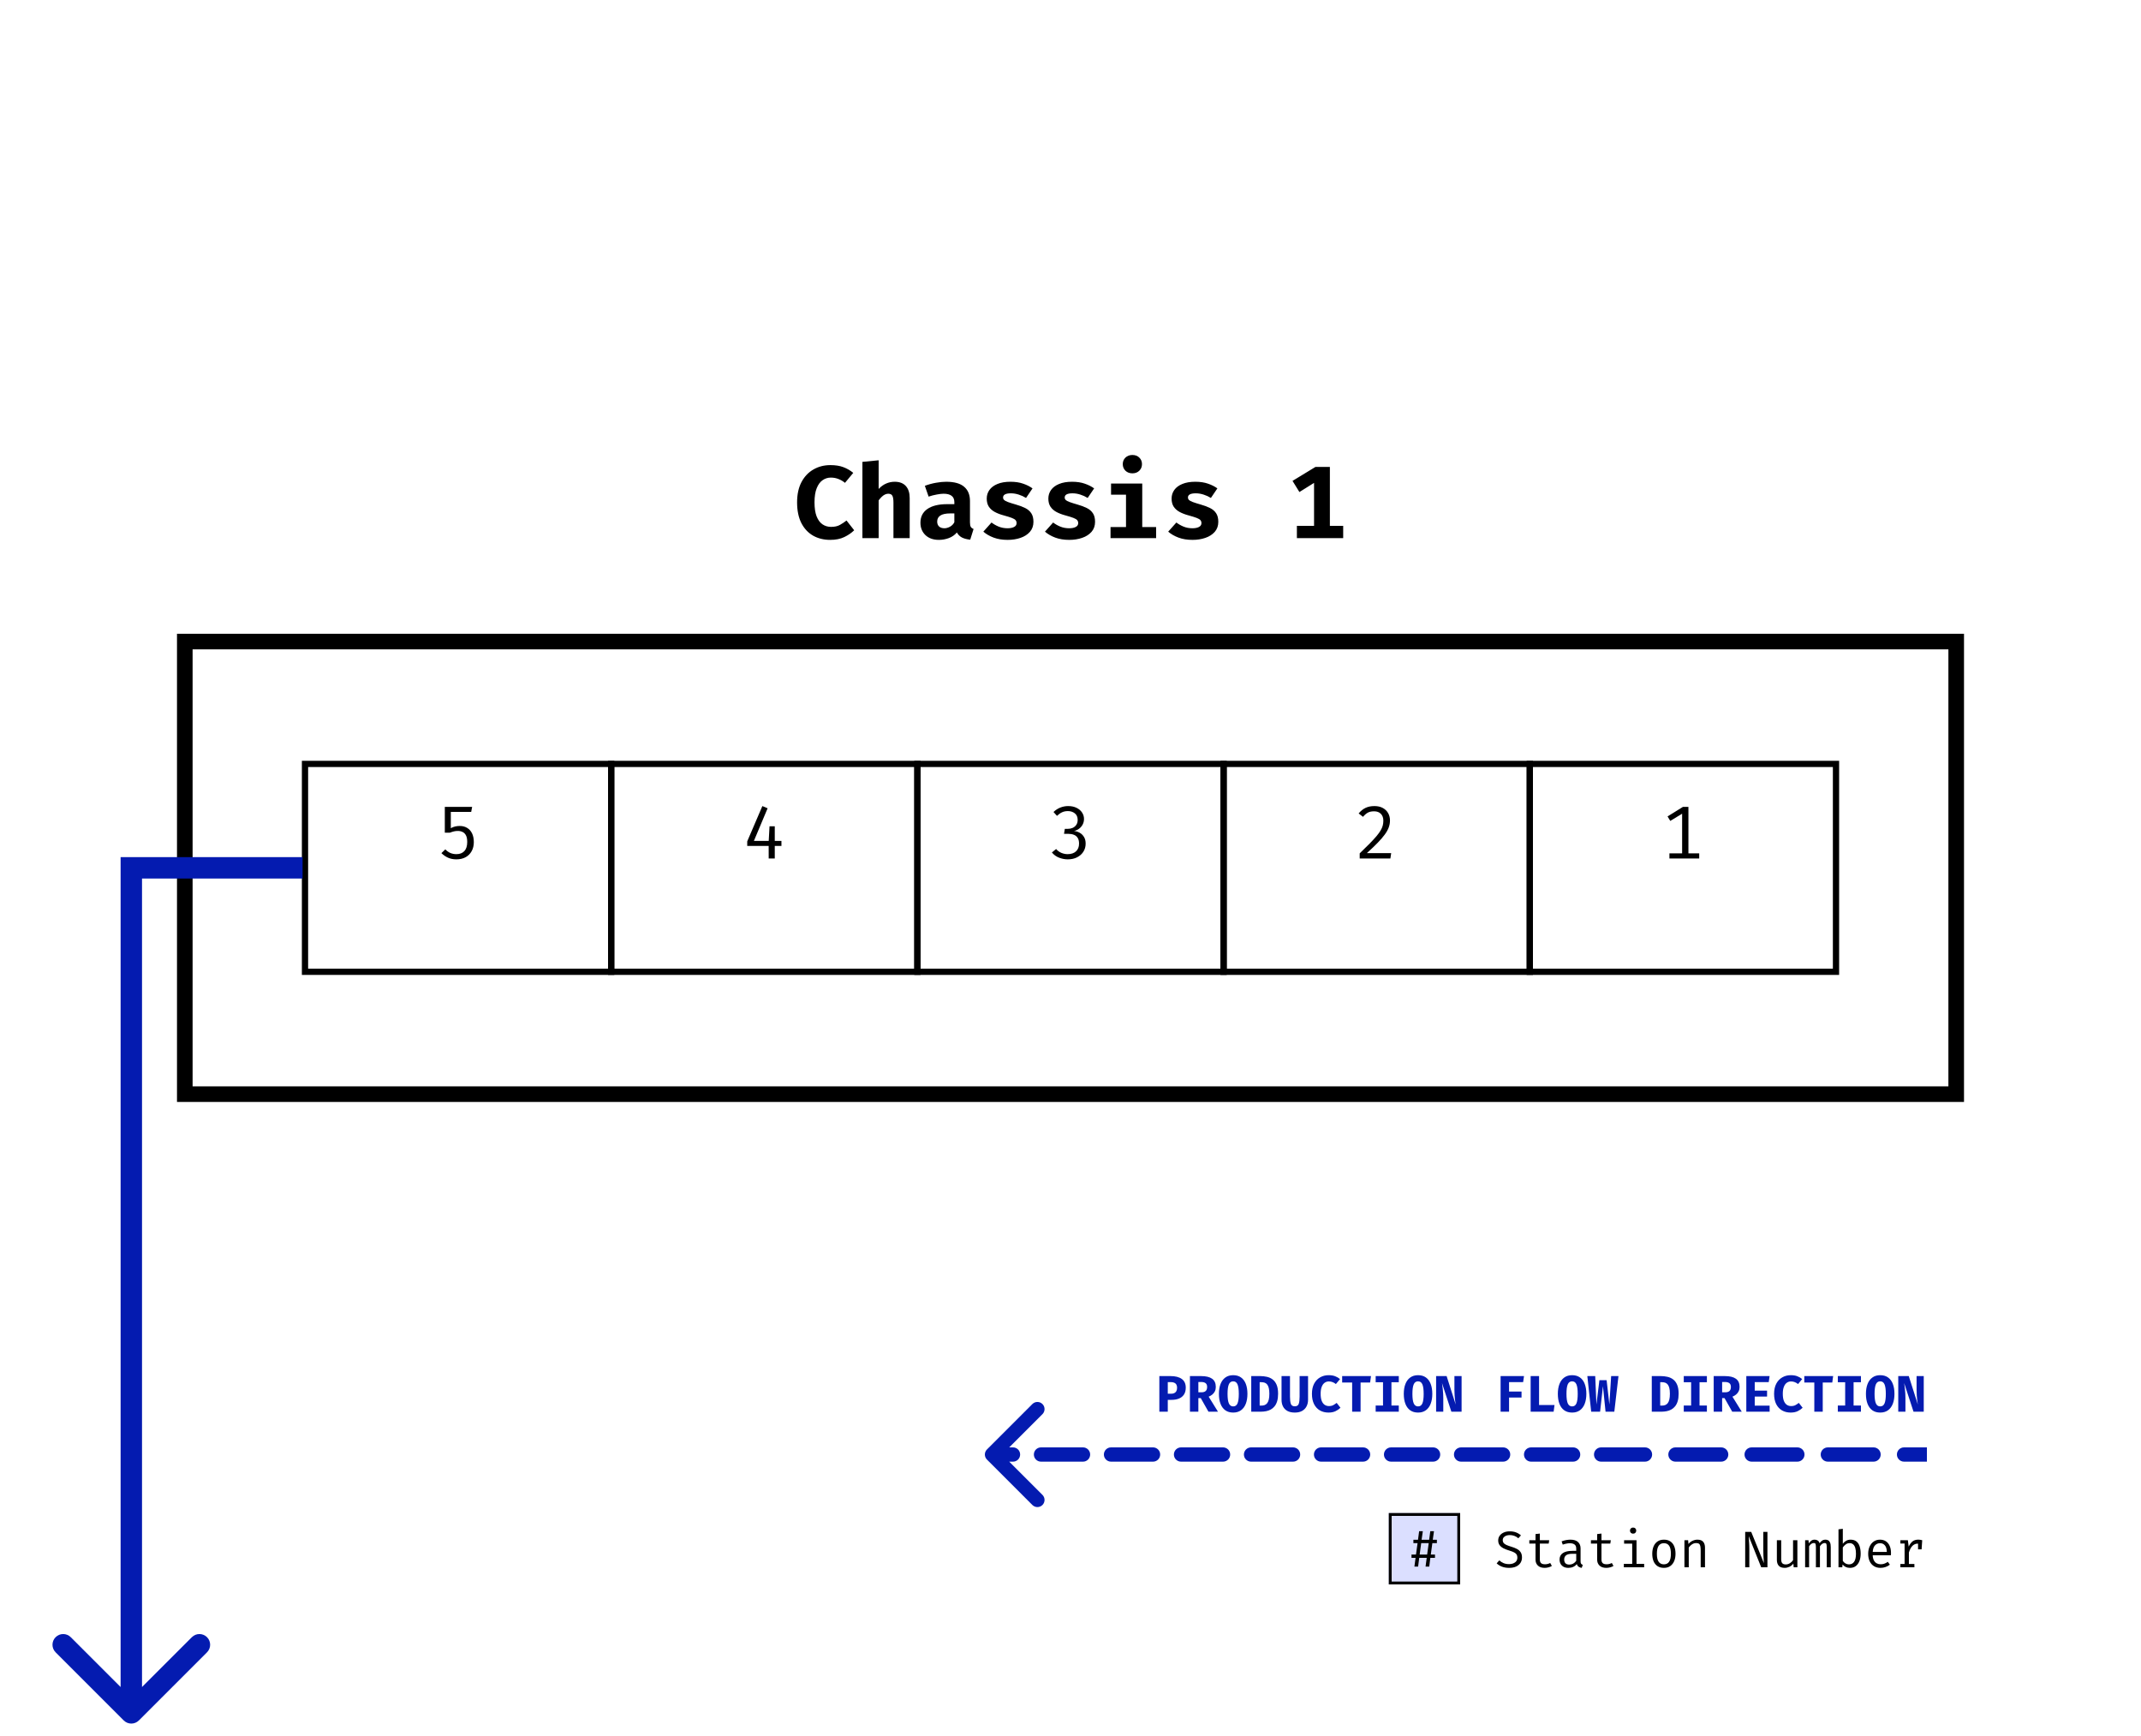 <svg width="1500" height="1216" viewBox="0 0 1500 1216" fill="none" xmlns="http://www.w3.org/2000/svg">
<rect width="1500" height="1216" fill="white"/>
<path d="M581.776 325.844C585.352 325.844 588.388 326.324 590.884 327.284C593.404 328.22 595.708 329.552 597.796 331.28L592 338.264C590.632 337.136 589.12 336.248 587.464 335.6C585.808 334.928 584.008 334.592 582.064 334.592C579.976 334.592 578.068 335.192 576.34 336.392C574.612 337.568 573.232 339.44 572.2 342.008C571.168 344.552 570.652 347.864 570.652 351.944C570.652 355.952 571.144 359.228 572.128 361.772C573.136 364.292 574.516 366.152 576.268 367.352C578.02 368.528 580.024 369.116 582.28 369.116C584.776 369.116 586.852 368.648 588.508 367.712C590.164 366.776 591.688 365.756 593.08 364.652L598.444 371.492C596.572 373.34 594.268 374.924 591.532 376.244C588.796 377.564 585.496 378.224 581.632 378.224C577.12 378.224 573.112 377.228 569.608 375.236C566.128 373.22 563.392 370.268 561.4 366.38C559.432 362.468 558.448 357.656 558.448 351.944C558.448 346.376 559.468 341.648 561.508 337.76C563.572 333.872 566.368 330.92 569.896 328.904C573.424 326.864 577.384 325.844 581.776 325.844ZM615.588 322.46V342.548C617.196 340.844 618.936 339.584 620.808 338.768C622.704 337.928 624.708 337.508 626.82 337.508C630.228 337.508 632.832 338.504 634.632 340.496C636.432 342.488 637.332 345.296 637.332 348.92V377H625.956V352.088C625.956 349.784 625.692 348.176 625.164 347.264C624.66 346.352 623.7 345.896 622.284 345.896C621.492 345.896 620.712 346.088 619.944 346.472C619.2 346.832 618.468 347.36 617.748 348.056C617.028 348.752 616.308 349.58 615.588 350.54V377H604.212V323.576L615.588 322.46ZM679.568 365.984C679.568 367.424 679.76 368.468 680.144 369.116C680.552 369.764 681.2 370.256 682.088 370.592L679.748 378.08C677.492 377.864 675.584 377.372 674.024 376.604C672.488 375.812 671.276 374.624 670.388 373.04C668.924 374.792 667.052 376.1 664.772 376.964C662.492 377.804 660.164 378.224 657.788 378.224C653.852 378.224 650.708 377.108 648.356 374.876C646.028 372.62 644.864 369.728 644.864 366.2C644.864 362.048 646.484 358.844 649.724 356.588C652.988 354.332 657.572 353.204 663.476 353.204H668.624V351.764C668.624 349.772 667.976 348.296 666.68 347.336C665.408 346.376 663.536 345.896 661.064 345.896C659.84 345.896 658.268 346.076 656.348 346.436C654.428 346.772 652.508 347.264 650.588 347.912L647.96 340.352C650.432 339.416 653 338.708 655.664 338.228C658.352 337.748 660.752 337.508 662.864 337.508C668.552 337.508 672.752 338.672 675.464 341C678.2 343.304 679.568 346.64 679.568 351.008V365.984ZM661.712 370.088C662.936 370.088 664.22 369.728 665.564 369.008C666.908 368.264 667.928 367.22 668.624 365.876V359.684H665.816C662.648 359.684 660.32 360.176 658.832 361.16C657.344 362.12 656.6 363.536 656.6 365.408C656.6 366.872 657.044 368.024 657.932 368.864C658.844 369.68 660.104 370.088 661.712 370.088ZM705.892 370.088C707.788 370.088 709.312 369.788 710.464 369.188C711.64 368.588 712.228 367.688 712.228 366.488C712.228 365.672 712 364.988 711.544 364.436C711.088 363.884 710.212 363.356 708.916 362.852C707.62 362.348 705.7 361.748 703.156 361.052C700.828 360.428 698.764 359.636 696.964 358.676C695.188 357.716 693.796 356.48 692.788 354.968C691.804 353.456 691.312 351.572 691.312 349.316C691.312 347.036 691.948 345.008 693.22 343.232C694.492 341.456 696.364 340.064 698.836 339.056C701.308 338.024 704.332 337.508 707.908 337.508C711.316 337.508 714.28 337.952 716.8 338.84C719.344 339.704 721.54 340.808 723.388 342.152L718.852 348.848C717.268 347.864 715.564 347.084 713.74 346.508C711.916 345.908 710.08 345.608 708.232 345.608C706.384 345.608 705.004 345.86 704.092 346.364C703.204 346.844 702.76 347.576 702.76 348.56C702.76 349.208 702.988 349.772 703.444 350.252C703.924 350.708 704.812 351.188 706.108 351.692C707.404 352.172 709.3 352.772 711.796 353.492C714.268 354.188 716.416 354.992 718.24 355.904C720.088 356.816 721.516 358.04 722.524 359.576C723.532 361.088 724.036 363.092 724.036 365.588C724.036 368.372 723.208 370.712 721.552 372.608C719.896 374.48 717.7 375.884 714.964 376.82C712.228 377.756 709.228 378.224 705.964 378.224C702.268 378.224 699.004 377.696 696.172 376.64C693.34 375.584 690.928 374.192 688.936 372.464L694.66 366.056C696.148 367.208 697.828 368.168 699.7 368.936C701.596 369.704 703.66 370.088 705.892 370.088ZM749.064 370.088C750.96 370.088 752.484 369.788 753.636 369.188C754.812 368.588 755.4 367.688 755.4 366.488C755.4 365.672 755.172 364.988 754.716 364.436C754.26 363.884 753.384 363.356 752.088 362.852C750.792 362.348 748.872 361.748 746.328 361.052C744 360.428 741.936 359.636 740.136 358.676C738.36 357.716 736.968 356.48 735.96 354.968C734.976 353.456 734.484 351.572 734.484 349.316C734.484 347.036 735.12 345.008 736.392 343.232C737.664 341.456 739.536 340.064 742.008 339.056C744.48 338.024 747.504 337.508 751.08 337.508C754.488 337.508 757.452 337.952 759.972 338.84C762.516 339.704 764.712 340.808 766.56 342.152L762.024 348.848C760.44 347.864 758.736 347.084 756.912 346.508C755.088 345.908 753.252 345.608 751.404 345.608C749.556 345.608 748.176 345.86 747.264 346.364C746.376 346.844 745.932 347.576 745.932 348.56C745.932 349.208 746.16 349.772 746.616 350.252C747.096 350.708 747.984 351.188 749.28 351.692C750.576 352.172 752.472 352.772 754.968 353.492C757.44 354.188 759.588 354.992 761.412 355.904C763.26 356.816 764.688 358.04 765.695 359.576C766.704 361.088 767.208 363.092 767.208 365.588C767.208 368.372 766.38 370.712 764.724 372.608C763.068 374.48 760.872 375.884 758.136 376.82C755.4 377.756 752.4 378.224 749.136 378.224C745.44 378.224 742.176 377.696 739.344 376.64C736.512 375.584 734.1 374.192 732.108 372.464L737.832 366.056C739.32 367.208 741 368.168 742.872 368.936C744.768 369.704 746.832 370.088 749.064 370.088ZM800.263 338.768V369.224H809.983V377H778.051V369.224H788.887V346.544H778.411V338.768H800.263ZM793.387 318.752C795.355 318.752 796.963 319.364 798.211 320.588C799.459 321.812 800.083 323.336 800.083 325.16C800.083 326.984 799.459 328.52 798.211 329.768C796.963 330.992 795.355 331.604 793.387 331.604C791.395 331.604 789.763 330.992 788.491 329.768C787.243 328.52 786.619 326.984 786.619 325.16C786.619 323.336 787.243 321.812 788.491 320.588C789.763 319.364 791.395 318.752 793.387 318.752ZM835.407 370.088C837.303 370.088 838.827 369.788 839.979 369.188C841.155 368.588 841.743 367.688 841.743 366.488C841.743 365.672 841.515 364.988 841.059 364.436C840.603 363.884 839.727 363.356 838.431 362.852C837.135 362.348 835.215 361.748 832.671 361.052C830.343 360.428 828.279 359.636 826.479 358.676C824.703 357.716 823.311 356.48 822.303 354.968C821.319 353.456 820.827 351.572 820.827 349.316C820.827 347.036 821.463 345.008 822.735 343.232C824.007 341.456 825.879 340.064 828.351 339.056C830.823 338.024 833.847 337.508 837.423 337.508C840.831 337.508 843.795 337.952 846.315 338.84C848.859 339.704 851.055 340.808 852.903 342.152L848.367 348.848C846.783 347.864 845.079 347.084 843.255 346.508C841.431 345.908 839.595 345.608 837.747 345.608C835.899 345.608 834.519 345.86 833.607 346.364C832.719 346.844 832.275 347.576 832.275 348.56C832.275 349.208 832.503 349.772 832.959 350.252C833.439 350.708 834.327 351.188 835.623 351.692C836.919 352.172 838.815 352.772 841.311 353.492C843.783 354.188 845.931 354.992 847.755 355.904C849.603 356.816 851.031 358.04 852.039 359.576C853.047 361.088 853.551 363.092 853.551 365.588C853.551 368.372 852.723 370.712 851.067 372.608C849.411 374.48 847.215 375.884 844.479 376.82C841.743 377.756 838.743 378.224 835.479 378.224C831.783 378.224 828.519 377.696 825.687 376.64C822.855 375.584 820.443 374.192 818.451 372.464L824.175 366.056C825.663 367.208 827.343 368.168 829.215 368.936C831.111 369.704 833.175 370.088 835.407 370.088ZM931.723 327.104V375.56H920.635V338.3L910.375 344.708L905.551 336.896L921.643 327.104H931.723ZM941.047 368.396V377H908.611V368.396H941.047Z" fill="black"/>
<rect x="1370.53" y="449.469" width="317.062" height="1241.06" transform="rotate(90 1370.53 449.469)" fill="white"/>
<rect x="1370.53" y="449.469" width="317.062" height="1241.06" transform="rotate(90 1370.53 449.469)" stroke="black" stroke-width="10.938"/>
<rect x="1286.31" y="535.188" width="145.625" height="214.525" transform="rotate(90 1286.31 535.188)" stroke="black" stroke-width="4.375"/>
<path d="M1182.92 565.291V600.387H1178.51V570.069L1170.21 575.109L1168.3 571.959L1179.06 565.291H1182.92ZM1190.48 597.841V601.438H1169.61V597.841H1190.48Z" fill="black"/>
<rect x="1071.79" y="535.188" width="145.625" height="214.525" transform="rotate(90 1071.79 535.188)" stroke="black" stroke-width="4.375"/>
<path d="M962.933 564.714C965.208 564.714 967.151 565.151 968.761 566.026C970.388 566.901 971.64 568.1 972.515 569.622C973.39 571.145 973.827 572.869 973.827 574.794C973.827 576.456 973.538 578.084 972.961 579.676C972.383 581.251 971.456 582.914 970.178 584.664C968.918 586.396 967.256 588.321 965.191 590.439C963.143 592.556 960.623 594.971 957.631 597.684H974.667L974.116 601.438H952.617V597.841C955.347 595.234 957.666 592.95 959.573 590.99C961.498 589.03 963.082 587.315 964.325 585.845C965.585 584.357 966.565 583.01 967.265 581.802C967.982 580.595 968.481 579.449 968.761 578.364C969.041 577.261 969.181 576.124 969.181 574.951C969.181 572.921 968.603 571.32 967.448 570.147C966.311 568.975 964.736 568.389 962.723 568.389C960.938 568.389 959.477 568.695 958.34 569.307C957.202 569.92 956.065 570.9 954.927 572.247L951.882 569.885C953.317 568.135 954.91 566.84 956.66 566C958.41 565.142 960.501 564.714 962.933 564.714Z" fill="black"/>
<rect x="857.263" y="535.188" width="145.625" height="214.525" transform="rotate(90 857.263 535.188)" stroke="black" stroke-width="4.375"/>
<path d="M748.357 564.714C750.632 564.714 752.592 565.125 754.237 565.947C755.899 566.752 757.185 567.846 758.095 569.229C759.005 570.594 759.46 572.099 759.46 573.744C759.46 575.196 759.137 576.517 758.489 577.707C757.842 578.897 756.984 579.877 755.917 580.647C754.849 581.417 753.677 581.925 752.399 582.17C753.817 582.275 755.147 582.677 756.389 583.377C757.632 584.06 758.647 585.04 759.434 586.317C760.222 587.577 760.615 589.144 760.615 591.016C760.615 593.099 760.09 594.98 759.04 596.66C757.99 598.322 756.52 599.635 754.63 600.597C752.758 601.56 750.57 602.041 748.068 602.041C746.055 602.041 744.043 601.656 742.03 600.886C740.035 600.116 738.347 598.891 736.964 597.211L739.93 594.796C740.963 596.004 742.188 596.905 743.605 597.5C745.04 598.095 746.493 598.392 747.963 598.392C750.483 598.392 752.452 597.736 753.869 596.424C755.287 595.094 755.995 593.291 755.995 591.016C755.995 589.301 755.663 587.945 754.998 586.947C754.35 585.95 753.467 585.241 752.347 584.821C751.227 584.384 749.949 584.165 748.514 584.165H745.469L746.02 580.674H748.147C749.319 580.674 750.422 580.455 751.454 580.017C752.504 579.562 753.362 578.862 754.027 577.917C754.692 576.972 755.024 575.791 755.024 574.374C755.024 572.379 754.359 570.856 753.029 569.806C751.699 568.756 750.089 568.231 748.199 568.231C746.624 568.231 745.25 568.511 744.078 569.071C742.905 569.614 741.724 570.445 740.534 571.565L738.093 568.861C739.633 567.409 741.269 566.359 743.002 565.711C744.734 565.046 746.519 564.714 748.357 564.714Z" fill="black"/>
<rect x="642.737" y="535.188" width="145.625" height="214.525" transform="rotate(90 642.737 535.188)" stroke="black" stroke-width="4.375"/>
<path d="M534.12 564.714L537.795 566.262L528.187 589.126H547.481V592.644H523.515V589.441L534.12 564.714ZM542.809 578.862V601.438H538.556L538.53 589.966L539.134 578.862H542.809Z" fill="black"/>
<rect x="428.213" y="535.188" width="145.625" height="214.525" transform="rotate(90 428.213 535.188)" stroke="black" stroke-width="4.375"/>
<path d="M330.778 565.291L330.122 568.809H315.842V580.201C316.944 579.606 317.985 579.204 318.965 578.994C319.963 578.766 321.004 578.652 322.089 578.652C324.049 578.652 325.773 579.099 327.26 579.991C328.748 580.866 329.903 582.152 330.725 583.85C331.548 585.547 331.959 587.595 331.959 589.992C331.959 592.39 331.452 594.499 330.437 596.319C329.439 598.139 328.03 599.547 326.21 600.545C324.39 601.543 322.229 602.041 319.727 602.041C317.557 602.041 315.614 601.656 313.899 600.886C312.202 600.116 310.653 599.049 309.253 597.684L311.983 595.059C313.085 596.179 314.267 597.019 315.527 597.579C316.804 598.121 318.222 598.392 319.779 598.392C322.159 598.392 324.014 597.675 325.344 596.24C326.674 594.787 327.339 592.661 327.339 589.861C327.339 587.919 327.05 586.387 326.473 585.267C325.895 584.147 325.108 583.351 324.11 582.879C323.13 582.389 322.037 582.144 320.829 582.144C319.762 582.144 318.817 582.249 317.994 582.459C317.172 582.651 316.235 582.949 315.185 583.351H311.642V565.291H330.778Z" fill="black"/>
<path d="M691.464 1022.54C689.512 1020.58 689.512 1017.42 691.464 1015.46L723.284 983.645C725.237 981.692 728.403 981.692 730.355 983.645C732.308 985.597 732.308 988.763 730.355 990.716L702.071 1019L730.355 1047.28C732.308 1049.24 732.308 1052.4 730.355 1054.36C728.403 1056.31 725.237 1056.31 723.284 1054.36L691.464 1022.54ZM1333.99 1024C1331.22 1024 1328.99 1021.76 1328.99 1019C1328.99 1016.24 1331.22 1014 1333.99 1014V1024ZM1312.63 1014C1315.39 1014 1317.63 1016.24 1317.63 1019C1317.63 1021.76 1315.39 1024 1312.63 1024V1014ZM1280.6 1024C1277.84 1024 1275.6 1021.76 1275.6 1019C1275.6 1016.24 1277.84 1014 1280.6 1014V1024ZM1259.25 1014C1262.01 1014 1264.25 1016.24 1264.25 1019C1264.25 1021.76 1262.01 1024 1259.25 1024V1014ZM1227.22 1024C1224.46 1024 1222.22 1021.76 1222.22 1019C1222.22 1016.24 1224.46 1014 1227.22 1014V1024ZM1205.87 1014C1208.63 1014 1210.87 1016.24 1210.87 1019C1210.87 1021.76 1208.63 1024 1205.87 1024V1014ZM1173.84 1024C1171.08 1024 1168.84 1021.76 1168.84 1019C1168.84 1016.24 1171.08 1014 1173.84 1014V1024ZM1152.49 1014C1155.25 1014 1157.49 1016.24 1157.49 1019C1157.49 1021.76 1155.25 1024 1152.49 1024V1014ZM1121.76 1024C1119 1024 1116.76 1021.76 1116.76 1019C1116.76 1016.24 1119 1014 1121.76 1014V1024ZM1102.14 1014C1104.9 1014 1107.14 1016.24 1107.14 1019C1107.14 1021.76 1104.9 1024 1102.14 1024V1014ZM1072.71 1024C1069.95 1024 1067.71 1021.76 1067.71 1019C1067.71 1016.24 1069.95 1014 1072.71 1014V1024ZM1053.09 1014C1055.85 1014 1058.09 1016.24 1058.09 1019C1058.09 1021.76 1055.85 1024 1053.09 1024V1014ZM1023.65 1024C1020.89 1024 1018.65 1021.76 1018.65 1019C1018.65 1016.24 1020.89 1014 1023.65 1014V1024ZM1004.03 1014C1006.79 1014 1009.03 1016.24 1009.03 1019C1009.03 1021.76 1006.79 1024 1004.03 1024V1014ZM974.601 1024C971.84 1024 969.601 1021.76 969.601 1019C969.601 1016.24 971.84 1014 974.601 1014V1024ZM954.98 1014C957.742 1014 959.98 1016.24 959.98 1019C959.98 1021.76 957.742 1024 954.98 1024V1014ZM925.548 1024C922.787 1024 920.548 1021.76 920.548 1019C920.548 1016.24 922.787 1014 925.548 1014V1024ZM905.927 1014C908.689 1014 910.927 1016.24 910.927 1019C910.927 1021.76 908.689 1024 905.927 1024V1014ZM876.496 1024C873.734 1024 871.496 1021.76 871.496 1019C871.496 1016.24 873.734 1014 876.496 1014V1024ZM856.874 1014C859.636 1014 861.874 1016.24 861.874 1019C861.874 1021.76 859.636 1024 856.874 1024V1014ZM827.443 1024C824.681 1024 822.443 1021.76 822.443 1019C822.443 1016.24 824.681 1014 827.443 1014V1024ZM807.822 1014C810.583 1014 812.822 1016.24 812.822 1019C812.822 1021.76 810.583 1024 807.822 1024V1014ZM778.39 1024C775.628 1024 773.39 1021.76 773.39 1019C773.39 1016.24 775.628 1014 778.39 1014V1024ZM758.769 1014C761.53 1014 763.769 1016.24 763.769 1019C763.769 1021.76 761.53 1024 758.769 1024V1014ZM729.337 1024C726.576 1024 724.337 1021.76 724.337 1019C724.337 1016.24 726.576 1014 729.337 1014V1024ZM709.716 1014C712.477 1014 714.716 1016.24 714.716 1019C714.716 1021.76 712.477 1024 709.716 1024V1014ZM1350 1019V1024H1333.99V1019V1014H1350V1019ZM1312.63 1019V1024H1280.6V1019V1014H1312.63V1019ZM1259.25 1019V1024H1227.22V1019V1014H1259.25V1019ZM1205.87 1019V1024H1173.84V1019V1014H1205.87V1019ZM1152.49 1019V1024H1136.48V1019V1014H1152.49V1019ZM1136.48 1019V1024H1121.76V1019V1014H1136.48V1019ZM1102.14 1019V1024H1072.71V1019V1014H1102.14V1019ZM1053.09 1019V1024H1023.65V1019V1014H1053.09V1019ZM1004.03 1019V1024H974.601V1019V1014H1004.03V1019ZM954.98 1019V1024H925.548V1019V1014H954.98V1019ZM905.927 1019V1024H876.496V1019V1014H905.927V1019ZM856.874 1019V1024H827.443V1019V1014H856.874V1019ZM807.822 1019V1024H778.39V1019V1014H807.822V1019ZM758.769 1019V1024H729.337V1019V1014H758.769V1019ZM709.716 1019V1024H695V1019V1014H709.716V1019Z" fill="#041BB0"/>
<path d="M824.67 972.188C824.67 971.3 824.502 970.568 824.166 969.992C823.842 969.404 823.344 968.972 822.672 968.696C822.012 968.408 821.178 968.264 820.17 968.264H818.154V976.418H820.476C821.352 976.418 822.102 976.268 822.726 975.968C823.35 975.668 823.83 975.206 824.166 974.582C824.502 973.958 824.67 973.16 824.67 972.188ZM830.754 972.17C830.754 974.102 830.34 975.698 829.512 976.958C828.684 978.218 827.526 979.16 826.038 979.784C824.55 980.396 822.822 980.702 820.854 980.702H818.154V989H812.25V964.052H820.098C823.482 964.052 826.104 964.724 827.964 966.068C829.824 967.412 830.754 969.446 830.754 972.17ZM851.8 971.63C851.8 972.818 851.578 973.856 851.134 974.744C850.69 975.632 850.09 976.382 849.334 976.994C848.578 977.606 847.732 978.098 846.796 978.47L853.33 989H846.652L841.252 979.46H839.578V989H833.674V964.052H841.522C844.918 964.052 847.48 964.67 849.208 965.906C850.936 967.142 851.8 969.05 851.8 971.63ZM845.716 971.63C845.716 970.43 845.362 969.56 844.654 969.02C843.958 968.468 842.92 968.192 841.54 968.192H839.578V975.41H841.774C843.058 975.41 844.036 975.11 844.708 974.51C845.38 973.91 845.716 972.95 845.716 971.63ZM873.962 976.508C873.962 979.148 873.584 981.452 872.828 983.42C872.072 985.376 870.95 986.9 869.462 987.992C867.986 989.072 866.156 989.612 863.972 989.612C861.8 989.612 859.97 989.084 858.482 988.028C856.994 986.96 855.872 985.448 855.116 983.492C854.36 981.536 853.982 979.208 853.982 976.508C853.982 973.868 854.36 971.57 855.116 969.614C855.872 967.658 856.994 966.14 858.482 965.06C859.97 963.968 861.8 963.422 863.972 963.422C866.156 963.422 867.986 963.95 869.462 965.006C870.95 966.062 872.072 967.568 872.828 969.524C873.584 971.48 873.962 973.808 873.962 976.508ZM867.914 976.508C867.914 973.436 867.608 971.204 866.996 969.812C866.384 968.42 865.376 967.724 863.972 967.724C862.568 967.724 861.56 968.426 860.948 969.83C860.336 971.222 860.03 973.448 860.03 976.508C860.03 979.58 860.342 981.812 860.966 983.204C861.59 984.596 862.592 985.292 863.972 985.292C865.412 985.292 866.426 984.59 867.014 983.186C867.614 981.77 867.914 979.544 867.914 976.508ZM889.32 976.4C889.32 974.72 889.176 973.352 888.888 972.296C888.612 971.24 888.222 970.424 887.718 969.848C887.226 969.272 886.644 968.876 885.972 968.66C885.3 968.444 884.574 968.336 883.794 968.336H882.534V984.734H883.794C884.61 984.734 885.354 984.608 886.026 984.356C886.71 984.092 887.298 983.654 887.79 983.042C888.282 982.418 888.66 981.566 888.924 980.486C889.188 979.406 889.32 978.044 889.32 976.4ZM895.44 976.4C895.44 978.428 895.224 980.168 894.792 981.62C894.36 983.06 893.754 984.26 892.974 985.22C892.206 986.18 891.312 986.936 890.292 987.488C889.272 988.04 888.174 988.43 886.998 988.658C885.822 988.886 884.61 989 883.362 989H876.63V964.052H882.93C884.526 964.052 886.068 964.22 887.556 964.556C889.056 964.88 890.394 965.486 891.57 966.374C892.758 967.25 893.7 968.498 894.396 970.118C895.092 971.726 895.44 973.82 895.44 976.4ZM916.432 964.052V980.648C916.432 982.352 916.084 983.882 915.388 985.238C914.704 986.582 913.672 987.65 912.292 988.442C910.924 989.222 909.208 989.612 907.144 989.612C905.068 989.612 903.34 989.234 901.96 988.478C900.592 987.722 899.566 986.672 898.882 985.328C898.198 983.984 897.856 982.424 897.856 980.648V964.052H903.778V978.452C903.778 980.696 903.982 982.388 904.39 983.528C904.798 984.656 905.716 985.22 907.144 985.22C908.572 985.22 909.49 984.656 909.898 983.528C910.306 982.388 910.51 980.696 910.51 978.452V964.052H916.432ZM930.818 963.422C932.606 963.422 934.124 963.662 935.372 964.142C936.632 964.61 937.784 965.276 938.828 966.14L935.93 969.632C935.246 969.068 934.49 968.624 933.662 968.3C932.834 967.964 931.934 967.796 930.962 967.796C929.918 967.796 928.964 968.096 928.1 968.696C927.236 969.284 926.546 970.22 926.03 971.504C925.514 972.776 925.256 974.432 925.256 976.472C925.256 978.476 925.502 980.114 925.994 981.386C926.498 982.646 927.188 983.576 928.064 984.176C928.94 984.764 929.942 985.058 931.07 985.058C932.318 985.058 933.356 984.824 934.184 984.356C935.012 983.888 935.774 983.378 936.47 982.826L939.152 986.246C938.216 987.17 937.064 987.962 935.696 988.622C934.328 989.282 932.678 989.612 930.746 989.612C928.49 989.612 926.486 989.114 924.734 988.118C922.994 987.11 921.626 985.634 920.63 983.69C919.646 981.734 919.154 979.328 919.154 976.472C919.154 973.688 919.664 971.324 920.684 969.38C921.716 967.436 923.114 965.96 924.878 964.952C926.642 963.932 928.622 963.422 930.818 963.422ZM953.232 968.57V989H947.328V968.57H940.326V964.052H960.522L959.91 968.57H953.232ZM980.002 964.052V968.372H974.854V984.662H980.002V989H963.802V984.662H968.95V968.372H963.802V964.052H980.002ZM1003.48 976.508C1003.48 979.148 1003.1 981.452 1002.34 983.42C1001.59 985.376 1000.47 986.9 998.978 987.992C997.502 989.072 995.672 989.612 993.488 989.612C991.316 989.612 989.486 989.084 987.998 988.028C986.51 986.96 985.388 985.448 984.632 983.492C983.876 981.536 983.498 979.208 983.498 976.508C983.498 973.868 983.876 971.57 984.632 969.614C985.388 967.658 986.51 966.14 987.998 965.06C989.486 963.968 991.316 963.422 993.488 963.422C995.672 963.422 997.502 963.95 998.978 965.006C1000.47 966.062 1001.59 967.568 1002.34 969.524C1003.1 971.48 1003.48 973.808 1003.48 976.508ZM997.43 976.508C997.43 973.436 997.124 971.204 996.512 969.812C995.9 968.42 994.892 967.724 993.488 967.724C992.084 967.724 991.076 968.426 990.464 969.83C989.852 971.222 989.546 973.448 989.546 976.508C989.546 979.58 989.858 981.812 990.482 983.204C991.106 984.596 992.108 985.292 993.488 985.292C994.928 985.292 995.942 984.59 996.53 983.186C997.13 981.77 997.43 979.544 997.43 976.508ZM1016.84 989L1010.27 968.93C1010.35 969.47 1010.44 970.124 1010.54 970.892C1010.65 971.648 1010.75 972.494 1010.84 973.43C1010.94 974.354 1011.02 975.338 1011.08 976.382C1011.14 977.426 1011.17 978.494 1011.17 979.586V989H1006.15V964.052H1013.51L1019.88 984.014C1019.75 983.258 1019.61 982.358 1019.47 981.314C1019.33 980.258 1019.22 979.082 1019.12 977.786C1019.03 976.49 1018.98 975.098 1018.98 973.61V964.052H1024V989H1016.84ZM1057.26 968.264V974.87H1066V979.1H1057.26V989H1051.33V964.052H1067.73L1067.12 968.264H1057.26ZM1072.38 989V964.052H1078.28V984.338H1089.1L1088.49 989H1072.38ZM1111.41 976.508C1111.41 979.148 1111.03 981.452 1110.27 983.42C1109.52 985.376 1108.4 986.9 1106.91 987.992C1105.43 989.072 1103.6 989.612 1101.42 989.612C1099.25 989.612 1097.42 989.084 1095.93 988.028C1094.44 986.96 1093.32 985.448 1092.56 983.492C1091.81 981.536 1091.43 979.208 1091.43 976.508C1091.43 973.868 1091.81 971.57 1092.56 969.614C1093.32 967.658 1094.44 966.14 1095.93 965.06C1097.42 963.968 1099.25 963.422 1101.42 963.422C1103.6 963.422 1105.43 963.95 1106.91 965.006C1108.4 966.062 1109.52 967.568 1110.27 969.524C1111.03 971.48 1111.41 973.808 1111.41 976.508ZM1105.36 976.508C1105.36 973.436 1105.05 971.204 1104.44 969.812C1103.83 968.42 1102.82 967.724 1101.42 967.724C1100.01 967.724 1099.01 968.426 1098.39 969.83C1097.78 971.222 1097.48 973.448 1097.48 976.508C1097.48 979.58 1097.79 981.812 1098.41 983.204C1099.04 984.596 1100.04 985.292 1101.42 985.292C1102.86 985.292 1103.87 984.59 1104.46 983.186C1105.06 981.77 1105.36 979.544 1105.36 976.508ZM1133.91 964.052L1131 989H1124.86L1123.04 971.162L1121.04 989H1114.8L1112.1 964.052H1117.62L1118.47 983.96L1120.54 966.932H1125.61L1127.54 983.96L1128.78 964.052H1133.91ZM1169.94 976.4C1169.94 974.72 1169.79 973.352 1169.51 972.296C1169.23 971.24 1168.84 970.424 1168.34 969.848C1167.84 969.272 1167.26 968.876 1166.59 968.66C1165.92 968.444 1165.19 968.336 1164.41 968.336H1163.15V984.734H1164.41C1165.23 984.734 1165.97 984.608 1166.64 984.356C1167.33 984.092 1167.92 983.654 1168.41 983.042C1168.9 982.418 1169.28 981.566 1169.54 980.486C1169.81 979.406 1169.94 978.044 1169.94 976.4ZM1176.06 976.4C1176.06 978.428 1175.84 980.168 1175.41 981.62C1174.98 983.06 1174.37 984.26 1173.59 985.22C1172.82 986.18 1171.93 986.936 1170.91 987.488C1169.89 988.04 1168.79 988.43 1167.62 988.658C1166.44 988.886 1165.23 989 1163.98 989H1157.25V964.052H1163.55C1165.14 964.052 1166.69 964.22 1168.17 964.556C1169.67 964.88 1171.01 965.486 1172.19 966.374C1173.38 967.25 1174.32 968.498 1175.01 970.118C1175.71 971.726 1176.06 973.82 1176.06 976.4ZM1195.86 964.052V968.372H1190.71V984.662H1195.86V989H1179.66V984.662H1184.81V968.372H1179.66V964.052H1195.86ZM1218.76 971.63C1218.76 972.818 1218.54 973.856 1218.09 974.744C1217.65 975.632 1217.05 976.382 1216.29 976.994C1215.54 977.606 1214.69 978.098 1213.76 978.47L1220.29 989H1213.61L1208.21 979.46H1206.54V989H1200.63V964.052H1208.48C1211.88 964.052 1214.44 964.67 1216.17 965.906C1217.9 967.142 1218.76 969.05 1218.76 971.63ZM1212.68 971.63C1212.68 970.43 1212.32 969.56 1211.61 969.02C1210.92 968.468 1209.88 968.192 1208.5 968.192H1206.54V975.41H1208.73C1210.02 975.41 1211 975.11 1211.67 974.51C1212.34 973.91 1212.68 972.95 1212.68 971.63ZM1229.38 968.264V974.258H1238.02V978.398H1229.38V984.77H1239.81V989H1223.48V964.052H1239.79L1239.19 968.264H1229.38ZM1254.61 963.422C1256.39 963.422 1257.91 963.662 1259.16 964.142C1260.42 964.61 1261.57 965.276 1262.62 966.14L1259.72 969.632C1259.03 969.068 1258.28 968.624 1257.45 968.3C1256.62 967.964 1255.72 967.796 1254.75 967.796C1253.71 967.796 1252.75 968.096 1251.89 968.696C1251.02 969.284 1250.33 970.22 1249.82 971.504C1249.3 972.776 1249.04 974.432 1249.04 976.472C1249.04 978.476 1249.29 980.114 1249.78 981.386C1250.29 982.646 1250.98 983.576 1251.85 984.176C1252.73 984.764 1253.73 985.058 1254.86 985.058C1256.11 985.058 1257.14 984.824 1257.97 984.356C1258.8 983.888 1259.56 983.378 1260.26 982.826L1262.94 986.246C1262 987.17 1260.85 987.962 1259.48 988.622C1258.12 989.282 1256.47 989.612 1254.53 989.612C1252.28 989.612 1250.27 989.114 1248.52 988.118C1246.78 987.11 1245.41 985.634 1244.42 983.69C1243.43 981.734 1242.94 979.328 1242.94 976.472C1242.94 973.688 1243.45 971.324 1244.47 969.38C1245.5 967.436 1246.9 965.96 1248.67 964.952C1250.43 963.932 1252.41 963.422 1254.61 963.422ZM1277.02 968.57V989H1271.12V968.57H1264.11V964.052H1284.31L1283.7 968.57H1277.02ZM1303.79 964.052V968.372H1298.64V984.662H1303.79V989H1287.59V984.662H1292.74V968.372H1287.59V964.052H1303.79ZM1327.27 976.508C1327.27 979.148 1326.89 981.452 1326.13 983.42C1325.38 985.376 1324.25 986.9 1322.77 987.992C1321.29 989.072 1319.46 989.612 1317.28 989.612C1315.1 989.612 1313.27 989.084 1311.79 988.028C1310.3 986.96 1309.18 985.448 1308.42 983.492C1307.66 981.536 1307.29 979.208 1307.29 976.508C1307.29 973.868 1307.66 971.57 1308.42 969.614C1309.18 967.658 1310.3 966.14 1311.79 965.06C1313.27 963.968 1315.1 963.422 1317.28 963.422C1319.46 963.422 1321.29 963.95 1322.77 965.006C1324.25 966.062 1325.38 967.568 1326.13 969.524C1326.89 971.48 1327.27 973.808 1327.27 976.508ZM1321.22 976.508C1321.22 973.436 1320.91 971.204 1320.3 969.812C1319.69 968.42 1318.68 967.724 1317.28 967.724C1315.87 967.724 1314.86 968.426 1314.25 969.83C1313.64 971.222 1313.33 973.448 1313.33 976.508C1313.33 979.58 1313.65 981.812 1314.27 983.204C1314.89 984.596 1315.9 985.292 1317.28 985.292C1318.72 985.292 1319.73 984.59 1320.32 983.186C1320.92 981.77 1321.22 979.544 1321.22 976.508ZM1340.63 989L1334.06 968.93C1334.14 969.47 1334.23 970.124 1334.33 970.892C1334.43 971.648 1334.54 972.494 1334.63 973.43C1334.73 974.354 1334.81 975.338 1334.87 976.382C1334.93 977.426 1334.96 978.494 1334.96 979.586V989H1329.93V964.052H1337.3L1343.67 984.014C1343.54 983.258 1343.4 982.358 1343.25 981.314C1343.12 980.258 1343.01 979.082 1342.91 977.786C1342.82 976.49 1342.77 975.098 1342.77 973.61V964.052H1347.79V989H1340.63Z" fill="#041BB0"/>
<path d="M86.697 1205.3C89.626 1208.23 94.374 1208.23 97.303 1205.3L145.033 1157.57C147.962 1154.64 147.962 1149.9 145.033 1146.97C142.104 1144.04 137.355 1144.04 134.426 1146.97L92 1189.39L49.574 1146.97C46.645 1144.04 41.896 1144.04 38.967 1146.97C36.038 1149.9 36.038 1154.64 38.967 1157.57L86.697 1205.3ZM92 608V600.5H84.5V608H92ZM92 1200H99.5V608H92H84.5V1200H92ZM92 608V615.5H212V608V600.5H92V608Z" fill="#041BB0"/>
<rect width="50" height="50" transform="matrix(0 1 -1 0 1023 1060)" fill="#DBDFFF"/>
<rect width="50" height="50" transform="matrix(0 1 -1 0 1023 1060)" fill="#DBDFFF"/>
<rect x="1022" y="1061" width="48" height="48" transform="rotate(90 1022 1061)" stroke="black" stroke-width="2"/>
<path d="M1003.51 1081.08L1002.44 1089.06H1005.36V1091.4H1002.1L1001.35 1097.5H998.754L999.564 1091.4H994.326L993.534 1097.5H990.942L991.752 1091.4H988.908V1089.06H992.058L993.156 1081.08H990.24V1078.73H993.462L994.254 1072.71H996.846L995.982 1078.73H1001.27L1002.07 1072.71H1004.66L1003.81 1078.73H1006.69V1081.08H1003.51ZM994.632 1089.06H999.87L1000.97 1081.08H995.694L994.632 1089.06Z" fill="black"/>
<path d="M1066.31 1091.14C1066.31 1092.56 1065.96 1093.82 1065.25 1094.92C1064.54 1096.01 1063.52 1096.87 1062.17 1097.5C1060.83 1098.11 1059.19 1098.41 1057.26 1098.41C1055.45 1098.41 1053.8 1098.14 1052.33 1097.59C1050.86 1097.03 1049.61 1096.25 1048.57 1095.25L1050.42 1093.16C1051.28 1093.96 1052.27 1094.6 1053.39 1095.08C1054.51 1095.55 1055.81 1095.79 1057.31 1095.79C1058.32 1095.79 1059.26 1095.62 1060.14 1095.3C1061.02 1094.96 1061.72 1094.46 1062.26 1093.79C1062.8 1093.1 1063.07 1092.24 1063.07 1091.2C1063.07 1090.39 1062.92 1089.71 1062.61 1089.14C1062.29 1088.58 1061.74 1088.08 1060.95 1087.65C1060.16 1087.21 1059.05 1086.77 1057.64 1086.35C1056.01 1085.87 1054.59 1085.33 1053.39 1084.73C1052.2 1084.12 1051.28 1083.37 1050.62 1082.48C1049.97 1081.6 1049.65 1080.5 1049.65 1079.19C1049.65 1077.95 1049.99 1076.86 1050.67 1075.9C1051.36 1074.94 1052.3 1074.19 1053.5 1073.65C1054.71 1073.09 1056.1 1072.82 1057.67 1072.82C1059.39 1072.82 1060.88 1073.06 1062.14 1073.56C1063.41 1074.04 1064.56 1074.73 1065.59 1075.64L1063.76 1077.68C1062.87 1076.89 1061.92 1076.32 1060.9 1075.97C1059.88 1075.61 1058.84 1075.43 1057.78 1075.43C1056.88 1075.43 1056.05 1075.57 1055.3 1075.84C1054.55 1076.11 1053.95 1076.51 1053.5 1077.05C1053.05 1077.58 1052.83 1078.25 1052.83 1079.08C1052.83 1079.79 1053.02 1080.4 1053.41 1080.92C1053.79 1081.43 1054.44 1081.91 1055.35 1082.34C1056.26 1082.76 1057.51 1083.2 1059.08 1083.67C1060.36 1084.04 1061.55 1084.51 1062.64 1085.08C1063.75 1085.63 1064.63 1086.38 1065.31 1087.34C1065.98 1088.29 1066.31 1089.56 1066.31 1091.14ZM1087.25 1097.05C1086.6 1097.48 1085.82 1097.81 1084.89 1098.05C1083.97 1098.29 1083.06 1098.41 1082.18 1098.41C1080.14 1098.41 1078.56 1097.88 1077.46 1096.81C1076.36 1095.74 1075.8 1094.37 1075.8 1092.69V1081.39H1071.45V1079.05H1075.8V1074.74L1078.83 1074.38V1079.05H1085.38L1085.02 1081.39H1078.83V1092.65C1078.83 1093.71 1079.1 1094.51 1079.66 1095.07C1080.22 1095.62 1081.15 1095.89 1082.45 1095.89C1083.15 1095.89 1083.81 1095.81 1084.41 1095.64C1085.01 1095.47 1085.57 1095.26 1086.08 1094.99L1087.25 1097.05ZM1107.36 1093.86C1107.36 1094.62 1107.49 1095.17 1107.74 1095.52C1107.99 1095.86 1108.38 1096.12 1108.91 1096.29L1108.17 1098.41C1107.36 1098.31 1106.64 1098.05 1106.03 1097.64C1105.42 1097.22 1104.97 1096.59 1104.7 1095.75C1104.01 1096.63 1103.16 1097.29 1102.14 1097.75C1101.12 1098.19 1099.99 1098.41 1098.76 1098.41C1096.86 1098.41 1095.37 1097.88 1094.28 1096.81C1093.18 1095.74 1092.64 1094.33 1092.64 1092.56C1092.64 1090.61 1093.4 1089.11 1094.92 1088.06C1096.45 1087.02 1098.65 1086.5 1101.53 1086.5H1104.32V1084.91C1104.32 1083.55 1103.92 1082.58 1103.11 1082.02C1102.32 1081.44 1101.22 1081.15 1099.8 1081.15C1099.18 1081.15 1098.45 1081.23 1097.61 1081.39C1096.77 1081.53 1095.85 1081.78 1094.87 1082.12L1094.08 1079.84C1095.24 1079.41 1096.33 1079.1 1097.35 1078.92C1098.37 1078.74 1099.35 1078.65 1100.27 1078.65C1102.63 1078.65 1104.4 1079.2 1105.58 1080.31C1106.77 1081.4 1107.36 1082.89 1107.36 1084.77V1093.86ZM1099.53 1096.11C1100.47 1096.11 1101.36 1095.88 1102.21 1095.41C1103.07 1094.93 1103.77 1094.27 1104.32 1093.43V1088.55H1101.58C1099.5 1088.55 1098.02 1088.91 1097.16 1089.63C1096.3 1090.35 1095.88 1091.32 1095.88 1092.53C1095.88 1093.7 1096.18 1094.6 1096.78 1095.21C1097.39 1095.81 1098.31 1096.11 1099.53 1096.11ZM1130.42 1097.05C1129.78 1097.48 1128.99 1097.81 1128.07 1098.05C1127.14 1098.29 1126.24 1098.41 1125.35 1098.41C1123.31 1098.41 1121.74 1097.88 1120.63 1096.81C1119.53 1095.74 1118.98 1094.37 1118.98 1092.69V1081.39H1114.62V1079.05H1118.98V1074.74L1122 1074.38V1079.05H1128.55L1128.19 1081.39H1122V1092.65C1122 1093.71 1122.28 1094.51 1122.83 1095.07C1123.39 1095.62 1124.32 1095.89 1125.62 1095.89C1126.33 1095.89 1126.98 1095.81 1127.58 1095.64C1128.18 1095.47 1128.74 1095.26 1129.25 1094.99L1130.42 1097.05ZM1146.56 1079.05V1095.61H1151.9V1098H1137.68V1095.61H1143.53V1081.44H1137.86V1079.05H1146.56ZM1144.14 1070.17C1144.82 1070.17 1145.35 1070.38 1145.75 1070.78C1146.15 1071.19 1146.36 1071.69 1146.36 1072.28C1146.36 1072.89 1146.15 1073.41 1145.75 1073.83C1145.35 1074.23 1144.82 1074.44 1144.14 1074.44C1143.51 1074.44 1142.99 1074.23 1142.58 1073.83C1142.17 1073.41 1141.97 1072.89 1141.97 1072.28C1141.97 1071.69 1142.17 1071.19 1142.58 1070.78C1142.99 1070.38 1143.51 1070.17 1144.14 1070.17ZM1165.77 1078.65C1167.55 1078.65 1169.05 1079.06 1170.25 1079.87C1171.46 1080.68 1172.37 1081.82 1172.97 1083.29C1173.58 1084.77 1173.88 1086.51 1173.88 1088.51C1173.88 1090.45 1173.57 1092.16 1172.95 1093.64C1172.32 1095.13 1171.41 1096.3 1170.19 1097.15C1168.99 1097.99 1167.51 1098.41 1165.73 1098.41C1163.95 1098.41 1162.46 1098.01 1161.25 1097.19C1160.04 1096.37 1159.12 1095.23 1158.49 1093.75C1157.88 1092.26 1157.58 1090.53 1157.58 1088.55C1157.58 1086.59 1157.89 1084.87 1158.51 1083.38C1159.14 1081.9 1160.05 1080.74 1161.27 1079.91C1162.49 1079.07 1163.99 1078.65 1165.77 1078.65ZM1165.77 1081.12C1164.13 1081.12 1162.9 1081.72 1162.06 1082.93C1161.23 1084.13 1160.82 1086.01 1160.82 1088.55C1160.82 1091.05 1161.22 1092.9 1162.04 1094.11C1162.87 1095.32 1164.1 1095.93 1165.73 1095.93C1167.36 1095.93 1168.59 1095.32 1169.4 1094.11C1170.23 1092.9 1170.64 1091.03 1170.64 1088.51C1170.64 1085.99 1170.24 1084.13 1169.42 1082.93C1168.6 1081.72 1167.39 1081.12 1165.77 1081.12ZM1180.13 1098V1079.05H1182.71L1182.94 1081.67C1183.71 1080.7 1184.67 1079.96 1185.82 1079.44C1186.99 1078.91 1188.11 1078.65 1189.21 1078.65C1191.07 1078.65 1192.42 1079.14 1193.26 1080.13C1194.11 1081.11 1194.53 1082.48 1194.53 1084.23V1098H1191.51V1086.46C1191.51 1085.17 1191.44 1084.12 1191.29 1083.33C1191.15 1082.53 1190.85 1081.94 1190.39 1081.58C1189.94 1081.21 1189.23 1081.03 1188.27 1081.03C1187.53 1081.03 1186.82 1081.19 1186.16 1081.51C1185.52 1081.84 1184.93 1082.24 1184.42 1082.74C1183.91 1083.22 1183.49 1083.7 1183.16 1084.19V1098H1180.13ZM1233.91 1098L1225.18 1076.2C1225.19 1076.48 1225.21 1076.94 1225.25 1077.59C1225.3 1078.22 1225.35 1078.99 1225.39 1079.87C1225.45 1080.75 1225.5 1081.68 1225.54 1082.66C1225.57 1083.65 1225.59 1084.62 1225.59 1085.58V1098H1222.69V1073.21H1226.92L1235.8 1095.1C1235.79 1094.75 1235.74 1094.12 1235.67 1093.19C1235.6 1092.26 1235.53 1091.13 1235.47 1089.81C1235.41 1088.49 1235.38 1087.09 1235.38 1085.62V1073.21H1238.28V1098H1233.91ZM1247.92 1079.05V1092.47C1247.92 1093.72 1248.17 1094.62 1248.69 1095.17C1249.21 1095.73 1250.01 1096 1251.1 1096C1252.15 1096 1253.13 1095.71 1254.05 1095.12C1254.99 1094.52 1255.72 1093.81 1256.23 1093V1079.05H1259.26V1098H1256.68L1256.43 1095.44C1255.69 1096.4 1254.77 1097.14 1253.68 1097.66C1252.58 1098.16 1251.48 1098.41 1250.36 1098.41C1248.53 1098.41 1247.15 1097.93 1246.24 1096.96C1245.34 1095.97 1244.89 1094.6 1244.89 1092.83V1079.05H1247.92ZM1278.97 1078.65C1279.58 1078.65 1280.16 1078.78 1280.72 1079.05C1281.28 1079.31 1281.74 1079.82 1282.1 1080.58C1282.46 1081.33 1282.64 1082.44 1282.64 1083.89V1098H1279.83V1084.37C1279.83 1083.19 1279.76 1082.33 1279.62 1081.8C1279.47 1081.27 1279.06 1081.01 1278.38 1081.01C1277.81 1081.01 1277.25 1081.19 1276.68 1081.55C1276.13 1081.9 1275.59 1082.47 1275.06 1083.28V1098H1272.24V1084.37C1272.24 1083.19 1272.17 1082.33 1272.02 1081.8C1271.88 1081.27 1271.46 1081.01 1270.78 1081.01C1270.19 1081.01 1269.62 1081.19 1269.07 1081.55C1268.53 1081.9 1268 1082.47 1267.47 1083.28V1098H1264.68V1079.05H1267.05L1267.23 1081.24C1267.75 1080.51 1268.33 1079.9 1268.96 1079.41C1269.61 1078.9 1270.41 1078.65 1271.36 1078.65C1272.08 1078.65 1272.75 1078.82 1273.39 1079.17C1274.03 1079.51 1274.49 1080.17 1274.79 1081.15C1275.31 1080.41 1275.89 1079.81 1276.54 1079.35C1277.19 1078.88 1278 1078.65 1278.97 1078.65ZM1291.09 1081.51C1291.78 1080.6 1292.58 1079.9 1293.48 1079.41C1294.39 1078.9 1295.4 1078.65 1296.49 1078.65C1298.18 1078.65 1299.55 1079.06 1300.59 1079.87C1301.64 1080.69 1302.4 1081.84 1302.88 1083.33C1303.36 1084.81 1303.6 1086.53 1303.6 1088.51C1303.6 1090.42 1303.31 1092.13 1302.73 1093.63C1302.16 1095.11 1301.31 1096.28 1300.2 1097.14C1299.09 1097.99 1297.72 1098.41 1296.09 1098.41C1293.9 1098.41 1292.17 1097.62 1290.93 1096.04L1290.71 1098H1288.06V1071.41L1291.09 1071.04V1081.51ZM1295.37 1095.97C1296.96 1095.97 1298.17 1095.35 1299.03 1094.13C1299.88 1092.91 1300.3 1091.03 1300.3 1088.5C1300.3 1086.84 1300.14 1085.47 1299.8 1084.37C1299.46 1083.27 1298.96 1082.45 1298.29 1081.91C1297.63 1081.36 1296.81 1081.08 1295.84 1081.08C1294.78 1081.08 1293.85 1081.4 1293.05 1082.03C1292.26 1082.66 1291.6 1083.35 1291.09 1084.12V1093.52C1291.58 1094.26 1292.2 1094.86 1292.94 1095.3C1293.7 1095.74 1294.51 1095.97 1295.37 1095.97ZM1312.03 1089.59C1312.09 1091.06 1312.37 1092.26 1312.87 1093.19C1313.38 1094.12 1314.04 1094.8 1314.87 1095.25C1315.7 1095.68 1316.6 1095.89 1317.57 1095.89C1318.54 1095.89 1319.42 1095.75 1320.2 1095.46C1320.99 1095.17 1321.8 1094.75 1322.63 1094.18L1324.05 1096.18C1323.16 1096.88 1322.15 1097.42 1321.01 1097.82C1319.88 1098.22 1318.72 1098.41 1317.53 1098.41C1315.7 1098.41 1314.13 1098 1312.84 1097.17C1311.54 1096.34 1310.55 1095.19 1309.87 1093.72C1309.19 1092.23 1308.86 1090.51 1308.86 1088.55C1308.86 1086.63 1309.2 1084.93 1309.88 1083.44C1310.57 1081.95 1311.53 1080.78 1312.76 1079.93C1314 1079.08 1315.46 1078.65 1317.14 1078.65C1318.73 1078.65 1320.11 1079.03 1321.26 1079.78C1322.41 1080.53 1323.29 1081.6 1323.91 1082.99C1324.53 1084.37 1324.84 1086.02 1324.84 1087.94C1324.84 1088.26 1324.84 1088.57 1324.82 1088.86C1324.81 1089.13 1324.79 1089.38 1324.77 1089.59H1312.03ZM1317.17 1081.13C1315.77 1081.13 1314.59 1081.63 1313.65 1082.63C1312.71 1083.62 1312.18 1085.17 1312.04 1087.25H1321.93C1321.89 1085.23 1321.45 1083.7 1320.59 1082.68C1319.74 1081.65 1318.6 1081.13 1317.17 1081.13ZM1331.42 1098V1095.68H1334.37V1081.37H1331.42V1079.05H1336.67L1337.23 1083.53C1337.96 1081.97 1338.85 1080.76 1339.89 1079.91C1340.94 1079.06 1342.32 1078.63 1344.03 1078.63C1344.56 1078.63 1345.03 1078.67 1345.44 1078.76C1345.86 1078.83 1346.28 1078.93 1346.72 1079.05L1345.83 1081.75C1345.44 1081.64 1345.08 1081.56 1344.75 1081.51C1344.43 1081.45 1344.06 1081.42 1343.64 1081.42C1342.19 1081.42 1340.94 1081.94 1339.89 1082.97C1338.85 1084 1338.02 1085.56 1337.39 1087.65V1095.68H1341.24V1098H1331.42ZM1343.8 1085.45V1081.33L1344.11 1079.05H1346.72L1346.28 1085.45H1343.8Z" fill="black"/>
</svg>
